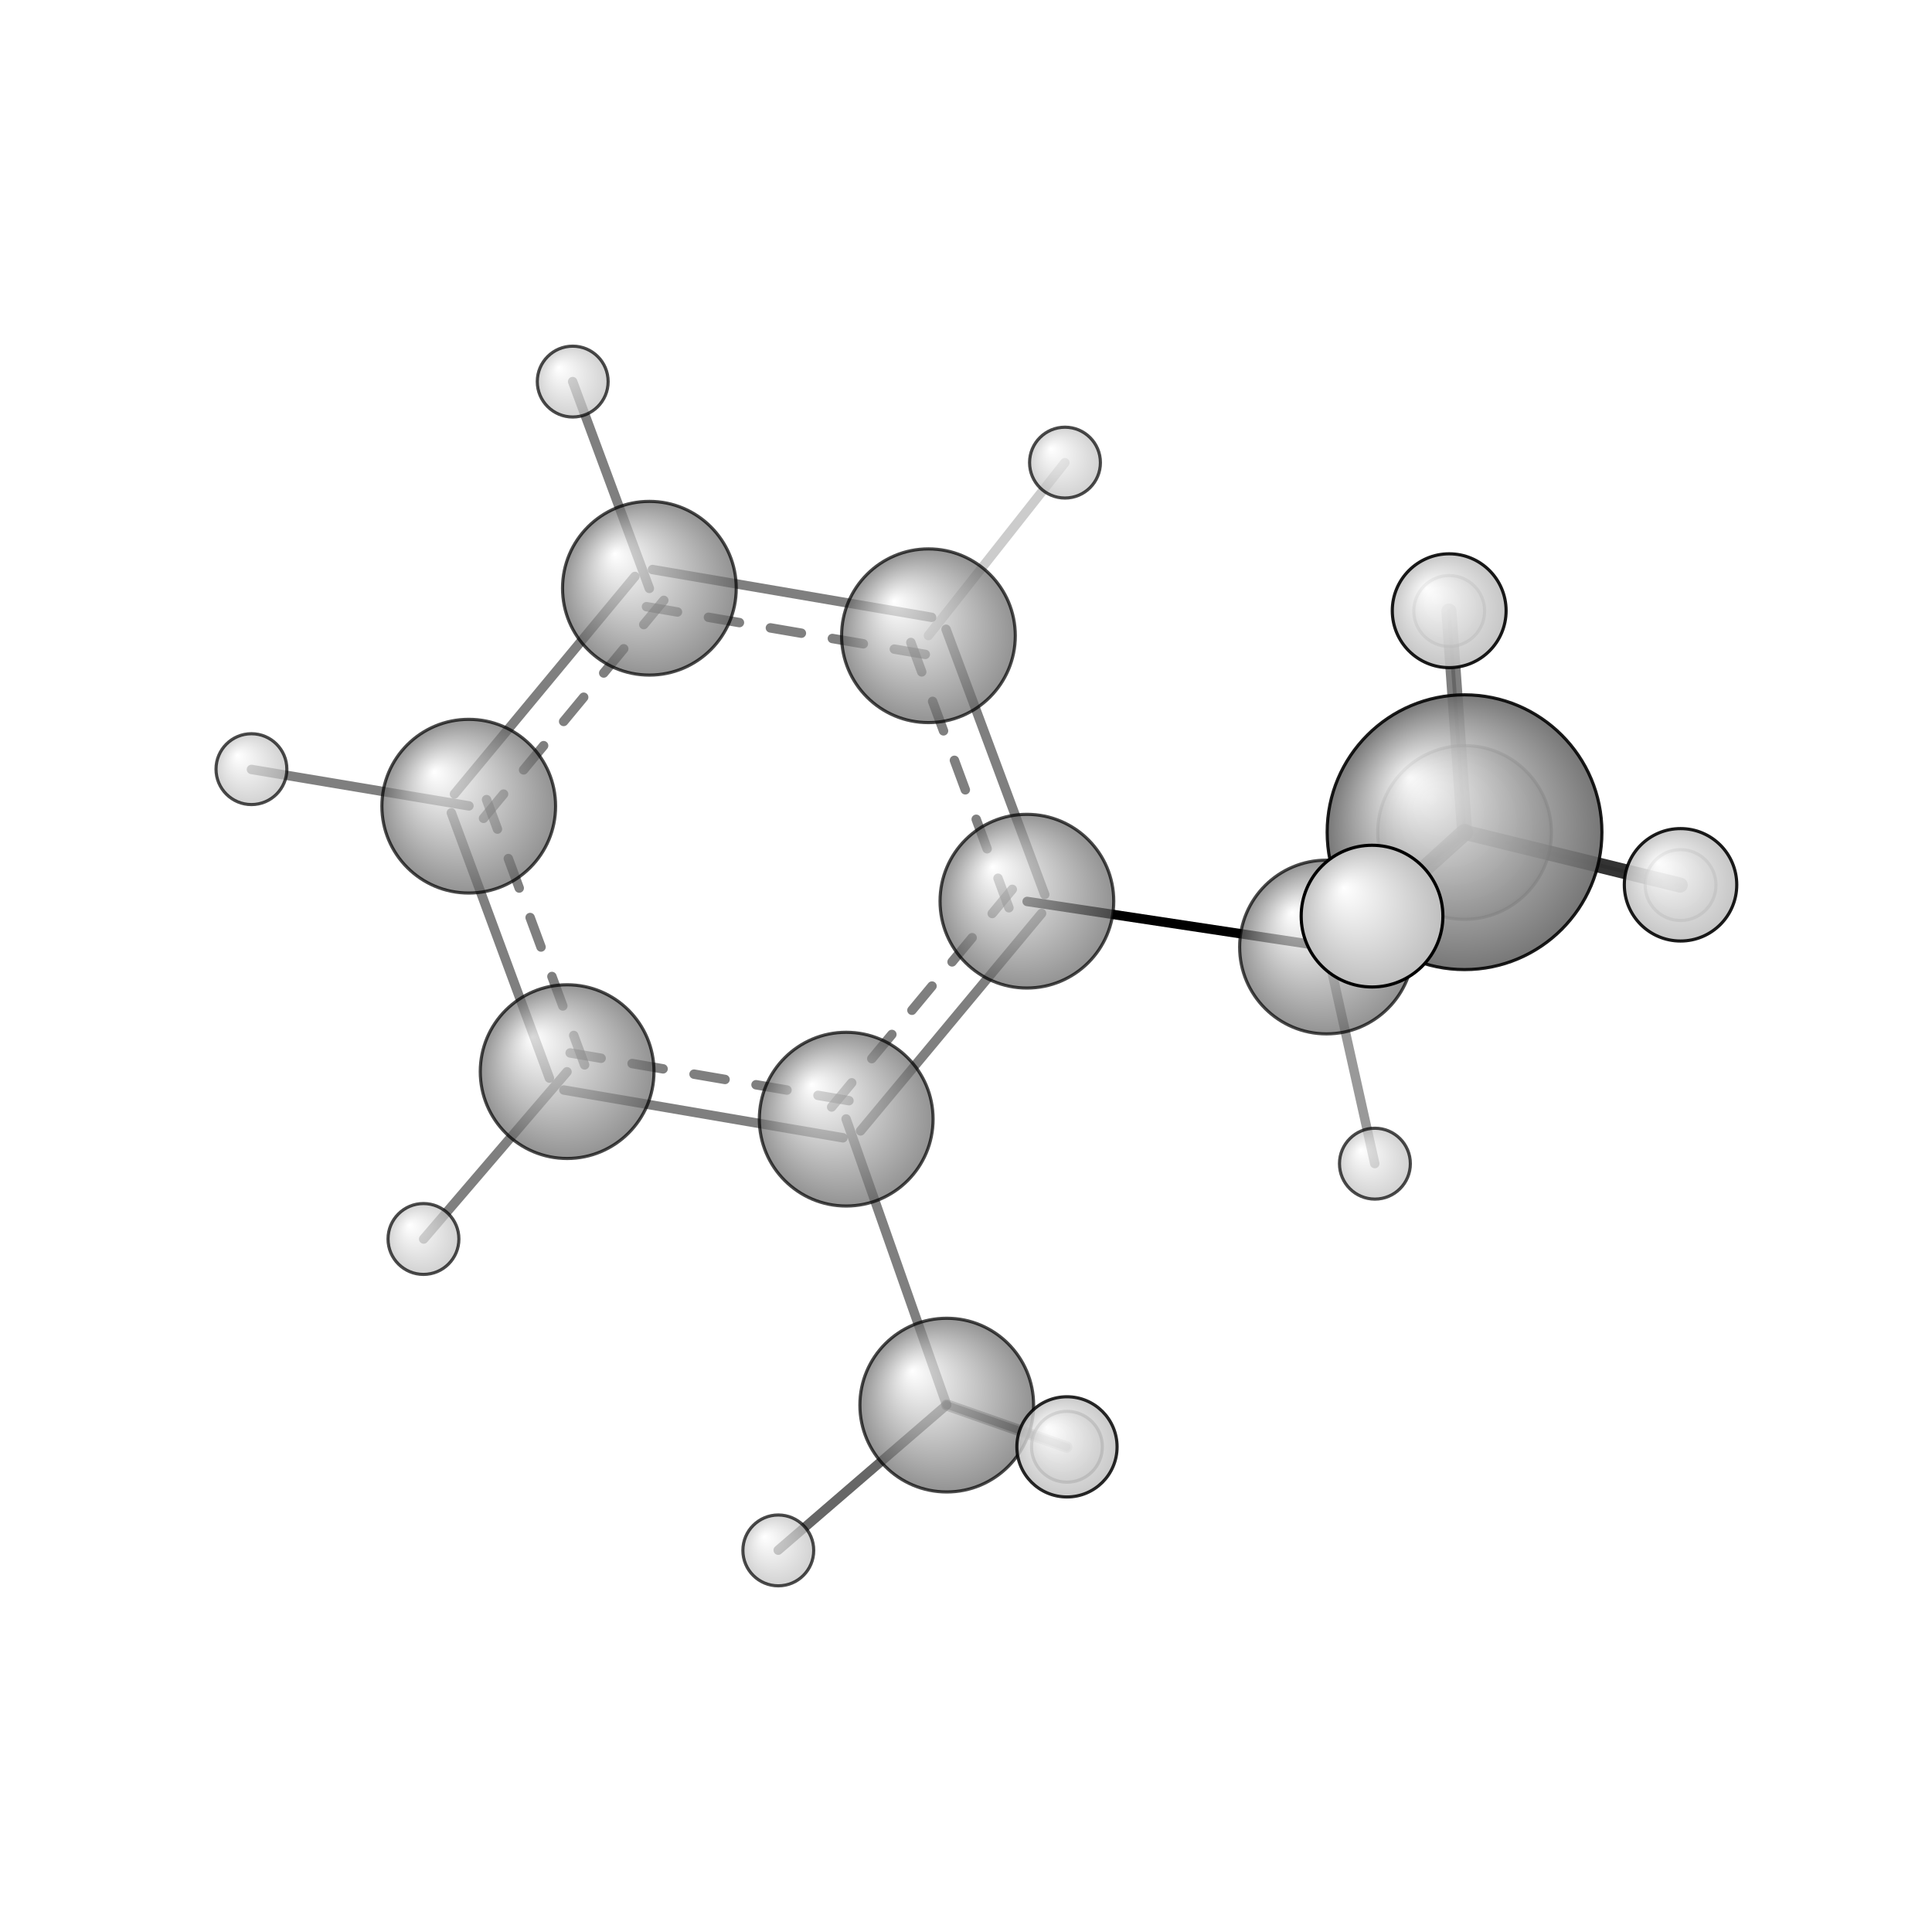 <?xml version="1.0"?>
<svg version="1.1" id="topsvg"
xmlns="http://www.w3.org/2000/svg" xmlns:xlink="http://www.w3.org/1999/xlink"
xmlns:cml="http://www.xml-cml.org/schema" x="0" y="0" width="200px" height="200px" viewBox="0 0 100 100">
<title>10703 - Open Babel Depiction</title>
<rect x="0" y="0" width="100" height="100" fill="white"/>
<defs>
<radialGradient id='radialffffff666666' cx='50%' cy='50%' r='50%' fx='30%' fy='30%'>
  <stop offset=' 0%' stop-color="rgb(255,255,255)"  stop-opacity='1.0'/>
  <stop offset='100%' stop-color="rgb(102,102,102)"  stop-opacity ='1.0'/>
</radialGradient>
<radialGradient id='radialffffffbfbfbf' cx='50%' cy='50%' r='50%' fx='30%' fy='30%'>
  <stop offset=' 0%' stop-color="rgb(255,255,255)"  stop-opacity='1.0'/>
  <stop offset='100%' stop-color="rgb(191,191,191)"  stop-opacity ='1.0'/>
</radialGradient>
</defs>
<g transform="translate(0,0)">
<svg width="100" height="100" x="0" y="0" viewBox="0 0 307.349 265.939"
font-family="sans-serif" stroke="rgb(0,0,0)" stroke-width="2"  stroke-linecap="round">
<line x1="211.0" y1="129.9" x2="163.4" y2="122.7" opacity="1.0" stroke="rgb(0,0,0)"  stroke-width="1.5"/>
<line x1="211.0" y1="129.9" x2="233.0" y2="111.7" opacity="0.5" stroke="rgb(0,0,0)"  stroke-width="1.9"/>
<line x1="211.0" y1="129.9" x2="233.0" y2="111.7" opacity="0.6" stroke="rgb(0,0,0)"  stroke-width="1.1"/>
<line x1="211.0" y1="129.9" x2="218.7" y2="164.4" opacity="0.4" stroke="rgb(0,0,0)"  stroke-width="1.5"/>
<line x1="134.6" y1="157.3" x2="150.6" y2="202.8" opacity="0.5" stroke="rgb(0,0,0)"  stroke-width="1.5"/>
<line x1="233.0" y1="111.7" x2="230.5" y2="76.5" opacity="0.5" stroke="rgb(0,0,0)"  stroke-width="2.4"/>
<line x1="233.0" y1="111.7" x2="267.3" y2="120.1" opacity="0.8" stroke="rgb(0,0,0)"  stroke-width="2.4"/>
<line x1="233.0" y1="111.7" x2="218.3" y2="125.0" opacity="0.8" stroke="rgb(0,0,0)"  stroke-width="2.7"/>
<line x1="233.0" y1="111.7" x2="218.3" y2="125.1" opacity="0.9" stroke="rgb(0,0,0)"  stroke-width="0.4"/>
<line x1="233.0" y1="111.7" x2="267.3" y2="120.1" opacity="0.1" stroke="rgb(0,0,0)"  stroke-width="0.6"/>
<line x1="233.0" y1="111.7" x2="230.5" y2="76.5" opacity="0.2" stroke="rgb(0,0,0)"  stroke-width="0.6"/>
<line x1="147.7" y1="80.4" x2="169.4" y2="52.9" opacity="0.2" stroke="rgb(0,0,0)"  stroke-width="1.5"/>
<line x1="90.2" y1="149.8" x2="67.4" y2="176.4" opacity="0.5" stroke="rgb(0,0,0)"  stroke-width="1.5"/>
<line x1="150.6" y1="202.8" x2="169.7" y2="209.5" opacity="0.5" stroke="rgb(0,0,0)"  stroke-width="1.2"/>
<line x1="150.6" y1="202.8" x2="169.7" y2="209.5" opacity="0.4" stroke="rgb(0,0,0)"  stroke-width="1.8"/>
<line x1="150.6" y1="202.8" x2="123.8" y2="225.9" opacity="0.6" stroke="rgb(0,0,0)"  stroke-width="1.5"/>
<line x1="103.3" y1="72.9" x2="91.1" y2="40.0" opacity="0.5" stroke="rgb(0,0,0)"  stroke-width="1.5"/>
<line x1="74.6" y1="107.5" x2="40.0" y2="101.7" opacity="0.5" stroke="rgb(0,0,0)"  stroke-width="1.5"/>
<line x1="166.2" y1="121.6" x2="150.5" y2="79.4" opacity="0.5" stroke="rgb(0,0,0)"  stroke-width="1.5"/>
<line x1="160.5" y1="123.7" x2="144.9" y2="81.5" opacity="0.5" stroke="rgb(0,0,0)"  stroke-width="1.5" stroke-dasharray="5.0,5.0"/>
<line x1="148.2" y1="77.5" x2="103.8" y2="69.9" opacity="0.5" stroke="rgb(0,0,0)"  stroke-width="1.5"/>
<line x1="147.2" y1="83.4" x2="102.8" y2="75.8" opacity="0.5" stroke="rgb(0,0,0)"  stroke-width="1.5" stroke-dasharray="5.0,5.0"/>
<line x1="101.0" y1="71.0" x2="72.3" y2="105.6" opacity="0.5" stroke="rgb(0,0,0)"  stroke-width="1.5"/>
<line x1="105.6" y1="74.8" x2="76.9" y2="109.5" opacity="0.5" stroke="rgb(0,0,0)"  stroke-width="1.5" stroke-dasharray="5.0,5.0"/>
<line x1="71.8" y1="108.6" x2="87.4" y2="150.8" opacity="0.5" stroke="rgb(0,0,0)"  stroke-width="1.5"/>
<line x1="77.4" y1="106.5" x2="93.0" y2="148.7" opacity="0.5" stroke="rgb(0,0,0)"  stroke-width="1.5" stroke-dasharray="5.0,5.0"/>
<line x1="89.7" y1="152.7" x2="134.1" y2="160.3" opacity="0.5" stroke="rgb(0,0,0)"  stroke-width="1.5"/>
<line x1="90.7" y1="146.8" x2="135.1" y2="154.4" opacity="0.5" stroke="rgb(0,0,0)"  stroke-width="1.5" stroke-dasharray="5.0,5.0"/>
<line x1="136.9" y1="159.2" x2="165.7" y2="124.6" opacity="0.5" stroke="rgb(0,0,0)"  stroke-width="1.5"/>
<line x1="132.3" y1="155.4" x2="161.1" y2="120.7" opacity="0.5" stroke="rgb(0,0,0)"  stroke-width="1.5" stroke-dasharray="5.0,5.0"/>
<circle cx="218.274" cy="125.113" r="5.636" opacity="0.2" style="stroke:black;stroke-width:0.5;fill:url(#radialffffffbfbfbf)"/>
<circle cx="230.546" cy="76.493" r="5.636" opacity="0.443" style="stroke:black;stroke-width:0.5;fill:url(#radialffffffbfbfbf)"/>
<circle cx="267.349" cy="120.095" r="5.636" opacity="0.454" style="stroke:black;stroke-width:0.5;fill:url(#radialffffffbfbfbf)"/>
<circle cx="232.987" cy="111.727" r="13.818" opacity="0.457" style="stroke:black;stroke-width:0.5;fill:url(#radialffffff666666)"/>
<circle cx="169.732" cy="209.451" r="5.636" opacity="0.541" style="stroke:black;stroke-width:0.5;fill:url(#radialffffffbfbfbf)"/>
<circle cx="91.109" cy="40" r="5.636" opacity="0.707" style="stroke:black;stroke-width:0.5;fill:url(#radialffffffbfbfbf)"/>
<circle cx="169.422" cy="52.889" r="5.636" opacity="0.707" style="stroke:black;stroke-width:0.5;fill:url(#radialffffffbfbfbf)"/>
<circle cx="103.307" cy="72.874" r="13.818" opacity="0.707" style="stroke:black;stroke-width:0.5;fill:url(#radialffffff666666)"/>
<circle cx="147.7" cy="80.432" r="13.818" opacity="0.707" style="stroke:black;stroke-width:0.5;fill:url(#radialffffff666666)"/>
<circle cx="123.815" cy="225.939" r="5.636" opacity="0.707" style="stroke:black;stroke-width:0.5;fill:url(#radialffffffbfbfbf)"/>
<circle cx="40" cy="101.654" r="5.636" opacity="0.707" style="stroke:black;stroke-width:0.5;fill:url(#radialffffffbfbfbf)"/>
<circle cx="150.612" cy="202.825" r="13.818" opacity="0.707" style="stroke:black;stroke-width:0.5;fill:url(#radialffffff666666)"/>
<circle cx="74.569" cy="107.546" r="13.818" opacity="0.707" style="stroke:black;stroke-width:0.5;fill:url(#radialffffff666666)"/>
<circle cx="163.362" cy="122.659" r="13.818" opacity="0.707" style="stroke:black;stroke-width:0.5;fill:url(#radialffffff666666)"/>
<circle cx="211.023" cy="129.949" r="13.819" opacity="0.707" style="stroke:black;stroke-width:0.5;fill:url(#radialffffff666666)"/>
<circle cx="90.221" cy="149.773" r="13.819" opacity="0.707" style="stroke:black;stroke-width:0.5;fill:url(#radialffffff666666)"/>
<circle cx="134.618" cy="157.334" r="13.82" opacity="0.707" style="stroke:black;stroke-width:0.5;fill:url(#radialffffff666666)"/>
<circle cx="67.366" cy="176.396" r="5.637" opacity="0.707" style="stroke:black;stroke-width:0.5;fill:url(#radialffffffbfbfbf)"/>
<circle cx="218.726" cy="164.415" r="5.638" opacity="0.707" style="stroke:black;stroke-width:0.5;fill:url(#radialffffffbfbfbf)"/>
<circle cx="169.739" cy="209.467" r="7.971" opacity="0.841" style="stroke:black;stroke-width:0.5;fill:url(#radialffffffbfbfbf)"/>
<circle cx="232.984" cy="111.685" r="21.855" opacity="0.889" style="stroke:black;stroke-width:0.5;fill:url(#radialffffff666666)"/>
<circle cx="267.346" cy="120.053" r="8.944" opacity="0.891" style="stroke:black;stroke-width:0.5;fill:url(#radialffffffbfbfbf)"/>
<circle cx="230.543" cy="76.451" r="9.054" opacity="0.896" style="stroke:black;stroke-width:0.5;fill:url(#radialffffffbfbfbf)"/>
<circle cx="218.268" cy="125.035" r="11.273" opacity="1" style="stroke:black;stroke-width:0.5;fill:url(#radialffffffbfbfbf)"/>
</svg>
</g>
</svg>
